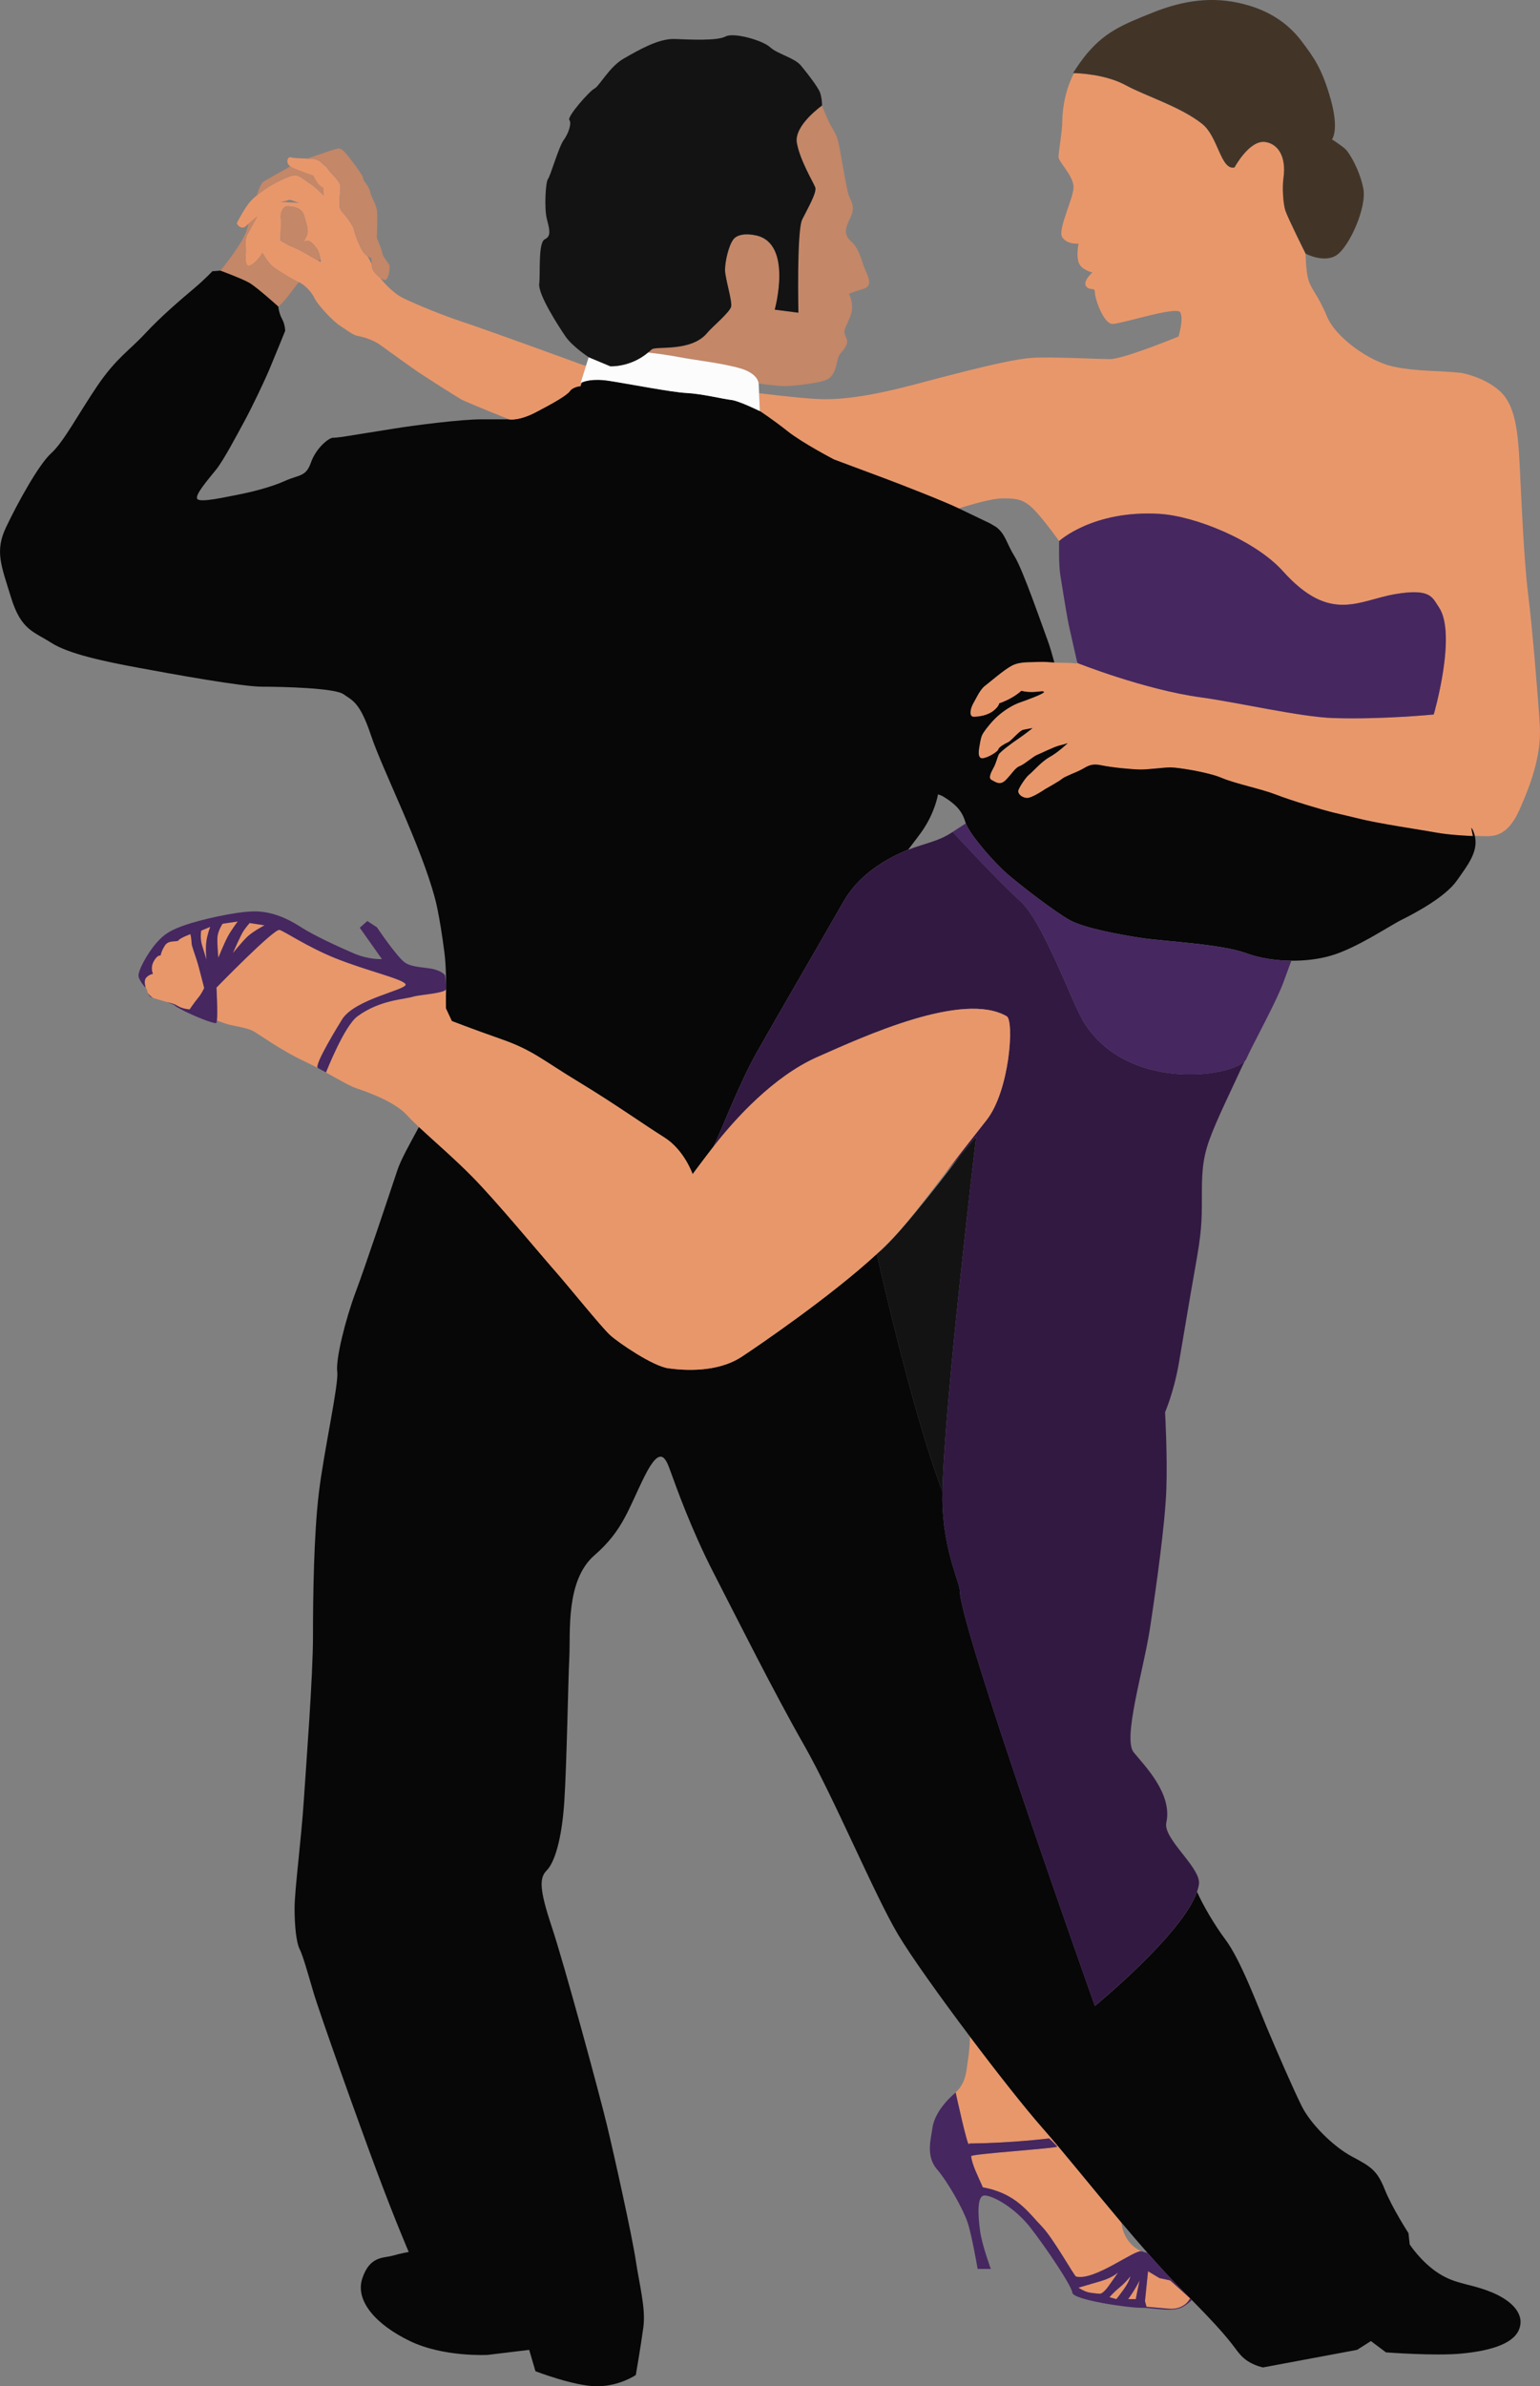 <svg xmlns="http://www.w3.org/2000/svg" width="697.41" height="1080" viewBox="0 0 697.41 1080"><rect x="0" y="0" width="697.41" height="1080" fill="#808080" stroke="none"/><g id="a"/><g id="b"><g id="c"><g id="d"><path d="M434.91 522.87l-7.09 8.37c-14.41 18.76-19.59 25.97-30.77 36.29 8.29-6.44 25.99-28.99 37.86-44.66z" fill="none"/><path d="M166.49 115.98c.62 1.21 1.25 2.4 1.87 3.51-.1-1.36-.17-2.56-.17-2.56.0.0-.77-.3-1.7-.95z" fill="none"/><path d="M437.39 372.66c-.1-.24-.2-.49-.25-.7-1.52-5.3-4.93-8.33-9.85-11.37-.74-.45-1.59-.79-2.49-1.06-.13.82-1.44 8-6.79 16.03-1.19 1.78-3.63 5-6.74 9.03 7.58-2.94 13.88-3.77 20.18-8.08 1.43-.97 3.48-2.27 5.94-3.85z" fill="none"/><path d="M145.32 118.63s-.07-.62-.21-1.48c-.31.3-.59.59-.89.89.64.35 1.1.6 1.1.6z" fill="none"/><path d="M132.11 90.66s-1.13-.43-1.84.0c-.72.42-3.41.7-3.41.7l8.52.43-3.27-1.13z" fill="none"/><path d="M160.08 103.16s.05.08.06.13c0-.05-.01-.1-.03-.15.0.02-.02.02-.03.03z" fill="none"/><path d="M142.22 71.98c.37.05.67.17.99.27-.01.0-.02-.01-.04-.01-.46-.09-.56-.22-.95-.25z" fill="none"/><path d="M487.54 300.34c.07-.4.13-.73.18-1.02-.51-2.25-2.07-9.12-3.03-13.39-.25-1.09-.48-2.12-.68-3.05-.05-.23-.09-.41-.11-.48-1.13-5.68-2.84-16.76-3.68-21.87-.86-5.11-.57-15.63-.57-15.63.0.0-7.67-10.79-12.21-15.05-4.18-3.92-7.41-4.23-12.32-4.26-.43.0-.87.0-1.31.0-5.68.0-19.61 4.55-19.61 4.55 7.1 3.4 14.2 6.81 14.2 6.81l2.85 1.7c4.26 3.41 4.45 7.21 8.24 13.26 3.78 6.06 12.49 31.44 14.77 37.5 1.29 3.47 2.23 6.94 3.22 10.47 1.28.07 2.85.13 5.11.13 1.8.0 3.42.11 4.96.34z" fill="none"/><path d="M148.87 77.03c-.29-.4-.47-1.04-1-1.43.38.54.71 1.04 1 1.43z" fill="none"/><path d="M144.27 72.63s0 0-.01.0c0 0 0 0 .01.0z" fill="none"/><path d="M140.25 71.8c.37.02.73.04 1.05.06-.33-.06-.69-.07-1.05-.06z" fill="none"/><path d="M189.77 168.63s-.08-.06-.11-.08c-3.5-2.34-12.71-9.04-17.21-12.28-4.55-3.26-9.38-3.98-11.08-4.41-1.71-.42-4.83-2.83-7.53-4.55-2.7-1.7-9.8-9.09-11.37-12.35-1.56-3.26-5.11-6.53-7.09-7.24-.02-.01-.06-.02-.07-.04-.94 1.2-2.14 2.74-3.62 4.72-4.26 5.68-5.68 6.25-5.68 6.25.0.0.29 3.13 1.7 5.68 1.43 2.56 1.43 5.4 1.43 5.4.0.0-4.83 11.93-7.1 17.32-2.27 5.41-7.96 17.33-11.36 23.58-3.41 6.25-9.38 17.62-12.79 21.87-3.41 4.26-9.94 11.65-8.52 13.35 1.42 1.71 12.5-.85 18.47-1.99 5.96-1.14 15.05-3.41 21.3-6.25 6.25-2.84 9.37-1.7 11.65-8.23 2.27-6.54 8.04-11.27 10.04-11.27s5.87-.66 5.87-.66c0 0 10.79-1.7 21.31-3.41 10.51-1.7 30.96-4.26 40.04-4.26h12.51s.05.0.06.0c-12-4.81-20.66-8.42-21.79-9.1-3.84-2.27-15.62-9.8-19.04-12.07z" fill="none"/><path d="M517.14 1018.93c.73.26 1.59.51 2.54.73-3.94-4.47-7.91-9.1-11.84-13.76.26 1.57.52 2.87.78 3.65 1.7 5.12 5.39 8.24 8.53 9.38z" fill="none"/><path d="M434.91 522.87c-11.87 15.67-29.57 38.22-37.86 44.66 9.52 41.68 20.47 83.2 29.75 107.56.76-39.47 15.28-160.68 15.28-160.68l-7.17 8.46z" fill="#131313"/><path d="M498.44 1032.42c-5.37 1.56-10.04 2.94-10.04 2.94.0.0 2.25 1.56 4.33 2.08 2.07.51 5.54.69 5.54.69.0.0 1.38-.18 3.63-3.29 2.25-3.12 4.5-6.4 4.5-6.4.0.0-2.59 2.42-7.96 3.98z" fill="#e8976b"/><path d="M438.86 970.12c20.07-.23 36.22-2.31 36.22-2.31.0.0 2.26 2.04 3.69 3.69.67.76-39.89 3.36-38.99 4.39.46 3.92 3 8.77 5.3 14.07 15.23 2.77 20.53 11.34 26.77 17.77 5.17 5.33 14.65 22.41 15.45 22.61 8.54 2.08 26.7-12.55 29.83-11.41-3.13-1.14-6.83-4.26-8.53-9.38-.26-.78-.52-2.08-.78-3.65-13.36-15.85-26.26-31.99-35.86-42.93-7.79-8.86-20.4-24.84-32.67-41.14-.19 4.1-.45 7.67-.85 9.9-.85 4.83-.56 10.51-5.68 15.33.0.0 5.89 27.16 6.08 23.06z" fill="#e8976b"/><path d="M510.9 1040.55h3.46s.35-1.9 1.04-5.19l.69-3.29s-1.04 2.08-2.42 4.33c-1.38 2.25-2.77 4.15-2.77 4.15z" fill="#e8976b"/><path d="M507.09 1035.19c-2.94 2.42-4.67 4.5-4.67 4.5l3.12.86s.52-.51 3.29-4.33c2.76-3.81 3.11-6.06 3.11-6.06.0.0-1.9 2.59-4.85 5.02z" fill="#e8976b"/><path d="M525.09 1031.04l-5.19-3.12-1.39 13.5.7 2.59s2.42.17 9.86.86c7.44.69 9.87-4.67 9.87-4.67l-9-8.13-4.85-1.04z" fill="#e8976b"/><path d="M356.65 195.19c6.82 5.4 21.02 12.78 21.02 12.78.0.0 16.76 6.25 23.58 8.8 6.81 2.56 25.84 9.94 32.94 13.35.0.0 13.92-4.55 19.61-4.55.45.0.88.0 1.31.0 4.91.03 8.14.34 12.32 4.26 4.54 4.26 12.21 15.05 12.21 15.05.0.0 15.23-14.05 45.28-12.32 16.32.94 43.56 12.04 56.07 25.96 21.46 23.88 34.33 13.18 50.76 10.39 16.27-2.77 16.86 1.53 19.84 5.88 8.31 12.11-2.3 48.57-2.3 48.57.0.0-22.96 2.31-45.46 1.62-14.82-.46-43.57-7.14-59.87-9.35-25.61-3.46-56.07-15.57-56.07-15.57.0.0-.06-.28-.17-.75-.05.3-.11.62-.18 1.02-1.54-.22-3.17-.34-4.96-.34-2.26.0-3.83-.06-5.11-.13-2.8-.15-4.08-.38-7.2-.25-4.54.19-8.53-.19-12.12 1.71-3.6 1.89-9.85 7.38-12.11 9.09-2.28 1.7-3.98 5.68-5.3 7.95-1.33 2.28-2.09 6.06.19 6.06s6.25-.57 8.9-2.65c2.65-2.09 2.65-3.41 2.65-3.41.0.0 2.46-.75 5.49-2.46 3.03-1.7 4.55-3.22 4.55-3.22.0.0 1.89.56 4.73.56s5.5-.76 5.5.0-7.76 3.6-10.99 4.74c-3.21 1.13-6.81 3.41-9.65 5.87-2.85 2.47-5.49 5.87-6.63 7.58-1.14 1.7-1.33 2.84-1.9 6.06-.57 3.22-.75 6.06 1.7 5.68 2.47-.38 6.63-3.03 6.82-3.97.18-.95 2.65-2.46 4.35-3.22 1.7-.76 5.11-5.3 7.01-5.68 1.89-.39 4.16-.76 4.16-.76.0.0-3.79 3.03-6.63 4.92-2.84 1.9-8.14 5.88-8.72 7.02-.56 1.13-1.13 3.59-2.08 5.49-.95 1.89-3.03 5.11-1.14 6.06 1.9.95 3.79 2.66 6.44.0 2.65-2.65 4.16-5.49 6.24-6.25 2.09-.75 6.06-4.36 7.95-5.11 1.9-.76 7.58-3.6 9.85-4.17 2.27-.57 3.98-1.13 3.98-1.13.0.0-4.36 4.16-8.15 6.24-3.79 2.08-7.95 7.01-9.28 7.95-1.33.95-4.55 5.69-4.92 7.2-.38 1.51 1.51 3.22 3.79 3.41 2.26.19 8.32-3.98 8.32-3.98.0.0 6.44-3.6 7.76-4.73 1.33-1.14 6.44-2.84 9.1-4.36 2.65-1.52 4.36-2.66 8.71-1.71 4.36.95 14.01 1.9 17.81 1.9s10.22-.95 13.44-.95 16.85 2.09 23.11 4.73c6.24 2.65 17.8 4.93 24.62 7.58 6.82 2.65 20.64 6.82 26.13 8.15 5.5 1.32 11.18 2.65 11.18 2.65 8.71 2.28 29.54 5.31 35.6 6.44 6.06 1.13 16.28 1.52 16.28 1.52.0.0-.28-1.44-.77-3.79.32.39.6.77.77 1.13.39.86.66 1.7.86 2.53 1.07.08 1.94.12 2.54.12 4.93.0 11.74 1.51 17.8-12.13 6.06-13.64 9.84-25.75 9.09-38.25-.76-12.49-3.4-44.31-5.31-59.46-1.88-15.15-3.02-42.8-3.78-57.95-.76-15.15-1.89-27.27-9.09-33.7-7.2-6.45-17.42-8.15-17.42-8.15-10.79-1.14-19.88-.57-30.67-2.84-10.8-2.28-26.13-13.07-30.11-22.73-3.98-9.66-7.39-12.5-8.52-17.04-1.13-4.55-1.13-11.37-1.13-11.37.0.0-7.99-15.99-9.13-19.4-1.14-3.41-1.44-10.93-.92-14.53 1.61-11.31-3.45-15.99-8.31-16.61-7.15-.93-13.84 11.54-13.84 11.54-6.23 1.38-7.38-13.85-14.53-19.62-9.65-7.78-25.7-12.67-34.61-17.53-9.16-5-21.29-5.49-23.58-5.53-4.84 9.45-5.28 18.85-5.28 22.04.0 3.98-1.7 13.64-1.7 15.9s6.81 8.53 6.81 13.64-7.38 19.32-5.11 22.72c2.28 3.41 7.39 2.85 7.39 2.85.0.0-1.14 5.11.0 8.52 1.14 3.41 6.25 4.55 6.25 4.55.0.0-4.54 3.98-2.85 6.25 1.71 2.28 3.98.0 3.98 2.84s3.98 14.2 7.96 14.2 28.97-8.14 30.67-5.3c1.7 2.84-.76 10.98-.76 10.98.0.0-24.8 10.23-31.05 10.23s-26.13-1.13-35.22-.57c-6.48.4-18.45 3.12-29.52 5.89-4.45 1.11-8.77 2.23-12.52 3.2-13.07 3.41-34.09 9.65-51.69 9.65-5.32.0-16.55-1.09-29.91-2.72l.36 8.11s5.68 3.69 12.5 9.09z" fill="#e8976b"/><path d="M484.69 285.92c-.3-1.36-.55-2.45-.68-3.05.19.93.43 1.96.68 3.05z" fill="#e8976b"/><path d="M344.15 186.09 343.79 177.98H343.78L344.15 186.09z" fill="#070707"/><path d="M204.59 462.1s8.71 3.41 22.72 8.33c14.01 4.92 18.56 9.47 34.84 19.31 16.28 9.85 29.54 19.32 38.63 25 9.08 5.68 12.87 16.66 12.87 16.66.0.0 4.79-6.48 9.47-12.5 3.41-6.82 11.36-28.03 19.7-42.81 8.33-14.77 32.57-56.43 39.01-67.79 6.44-11.36 17.04-18.17 26.13-22.34 1.13-.52 2.23-.97 3.3-1.39 3.1-4.02 5.55-7.25 6.74-9.03 5.35-8.02 6.65-15.21 6.79-16.03.9.27 1.75.62 2.49 1.06 4.92 3.04 8.33 6.06 9.85 11.37.06.21.16.46.25.7 2.2 5.65 12.87 17.7 18.68 22.78 6.06 5.3 22.35 17.8 28.79 21.22 6.43 3.41 22.35 6.43 32.58 7.95 10.23 1.51 35.6 2.65 46.95 6.82 6.1 2.23 13.27 3.34 20.43 3.39 6.2.05 12.38-.68 17.83-2.26 11.75-3.41 26.13-13.26 32.19-16.29 6.06-3.03 19.7-10.22 25-17.8 4.75-6.79 9.79-12.98 8.06-20.19-.21-.83-.48-1.67-.86-2.53-.17-.37-.44-.75-.77-1.13.49 2.34.77 3.79.77 3.79.0.0-10.23-.39-16.28-1.52-6.06-1.13-26.89-4.17-35.6-6.44.0.0-5.68-1.32-11.18-2.65-5.49-1.33-19.31-5.49-26.13-8.15-6.82-2.65-18.38-4.92-24.62-7.58-6.25-2.64-19.89-4.73-23.11-4.73s-9.65.95-13.44.95-13.45-.95-17.81-1.9c-4.35-.95-6.06.19-8.71 1.71-2.66 1.51-7.77 3.22-9.1 4.36-1.32 1.14-7.76 4.73-7.76 4.73.0.0-6.06 4.17-8.32 3.98-2.28-.19-4.17-1.9-3.79-3.41.37-1.51 3.59-6.25 4.92-7.2 1.32-.94 5.49-5.87 9.28-7.95 3.79-2.08 8.15-6.24 8.15-6.24.0.0-1.71.57-3.98 1.13-2.27.56-7.96 3.41-9.85 4.17-1.89.75-5.86 4.36-7.95 5.11-2.08.76-3.6 3.6-6.24 6.25-2.65 2.66-4.54.95-6.44.0-1.89-.95.19-4.17 1.14-6.06.94-1.9 1.52-4.36 2.08-5.49.57-1.14 5.87-5.11 8.72-7.02 2.84-1.89 6.63-4.92 6.63-4.92.0.0-2.27.37-4.16.76-1.9.37-5.31 4.92-7.01 5.68-1.7.76-4.17 2.27-4.35 3.22-.19.94-4.36 3.59-6.82 3.97-2.46.39-2.28-2.46-1.7-5.68.56-3.22.76-4.36 1.9-6.06 1.13-1.7 3.78-5.11 6.63-7.58 2.84-2.46 6.44-4.74 9.65-5.87 3.23-1.13 10.99-3.97 10.99-4.74s-2.66.0-5.5.0-4.73-.56-4.73-.56c0 0-1.52 1.52-4.55 3.22-3.03 1.7-5.49 2.46-5.49 2.46.0.0.0 1.32-2.65 3.41-2.65 2.08-6.63 2.65-8.9 2.65s-1.52-3.78-.19-6.06c1.32-2.27 3.03-6.24 5.3-7.95 2.26-1.71 8.52-7.2 12.11-9.09 3.6-1.9 7.58-1.52 12.12-1.71 3.12-.13 4.4.1 7.2.25-.99-3.53-1.92-7.01-3.22-10.47-2.28-6.05-10.99-31.43-14.77-37.5-3.79-6.06-3.98-9.85-8.24-13.26l-2.85-1.7s-7.09-3.41-14.2-6.81c-7.1-3.41-26.13-10.79-32.94-13.35-6.82-2.56-23.58-8.8-23.58-8.8.0.0-14.2-7.39-21.02-12.78-6.82-5.4-12.5-9.09-12.5-9.09.0.0-9.59-4.75-13.05-5.09-3.46-.35-13.15-2.77-20.07-3.12-6.92-.34-26.31-4.15-35.3-5.53-7.34-1.13-11.18.26-12.36.81l-.45 1.58s-3.42.29-4.83 2.27c-1.43 1.99-7.95 5.68-15.62 9.66-7.36 3.81-11.54 3.19-11.86 3.13-.01.0-.06.0-.06.0h-12.51c-9.09.0-29.54 2.56-40.04 4.26-10.52 1.71-21.31 3.41-21.31 3.41.0.0-3.88.66-5.87.66s-7.76 4.73-10.04 11.27c-2.28 6.53-5.39 5.39-11.65 8.23-6.25 2.84-15.34 5.11-21.3 6.25-5.97 1.14-17.04 3.7-18.47 1.99-1.42-1.7 5.11-9.09 8.52-13.35 3.41-4.25 9.38-15.62 12.79-21.87 3.4-6.25 9.09-18.17 11.36-23.58 2.27-5.39 7.1-17.32 7.1-17.32.0.0.0-2.84-1.43-5.4-1.41-2.56-1.7-5.68-1.7-5.68.0.0-9.36-8.45-12.95-10.62-3.06-1.85-13.18-5.57-13.18-5.57l-3.7.28s-3.12 3.41-8.52 7.96c-5.4 4.55-14.77 12.5-21.87 20.17-7.1 7.67-13.06 11.08-21.59 23.57-8.52 12.5-15.34 25.57-21.02 30.68-5.68 5.11-15.34 22.73-20.45 33.51-5.11 10.8-2.28 17.05 2.28 31.82 4.55 14.77 10.22 15.34 18.18 20.45 7.95 5.11 24.42 8.52 39.77 11.36 15.34 2.84 46.58 8.52 55.67 8.52s32.95.57 36.93 3.41c3.98 2.84 7.38 3.41 12.49 18.75 5.12 15.34 22.73 49.99 28.98 73.85.0.0 1.89 6.43 4.17 23.86.87 6.68.96 15.03.7 23.33.03 1.39.05 2.42.05 2.42l2.66 5.68z" fill="#070707"/><path d="M131.96 79.58c3.27-1 5.12 1.42 8.1 3.26 2.99 1.85 6.54 5.68 6.54 5.68l-.14-3.55s-.86-.29-1.99-1.43c-1.13-1.13-2.56-4.12-2.56-4.12.0.0-6.82-2.27-9.95-3.84-.17-.08-.27-.19-.43-.29-4.61 2.58-10.43 5.83-12.07 6.82-1.04.62-2.13 3.11-3.18 6.28 1.13-.9 2.29-1.72 3.47-2.59 2.7-1.99 8.94-5.26 12.2-6.25z" fill="#c48768"/><path d="M675.35 1037.39c-9.66-3.97-15.91-3.41-23.86-8.52-7.96-5.12-13.08-13.07-13.08-13.07l-.56-5.11s-7.39-11.37-10.79-19.88c-3.41-8.52-6.25-10.23-14.77-14.77-8.53-4.54-18.75-14.77-22.73-22.72-3.97-7.96-11.36-25-15.9-35.79-4.54-10.8-11.93-30.67-18.75-39.76-4.89-6.53-10.06-15.37-12.81-21.54-6.78 19.34-46.27 51.65-46.27 51.65.0.0-61.13-171.73-61.13-187.63.0-3.93-6.72-16.6-7.84-37.84-.1-1.93-.11-4.42-.05-7.3-9.28-24.36-20.23-65.88-29.75-107.56-20.82 19.22-53.99 41.78-61.04 46.43-11.17 7.4-26.32 6.26-33.32 5.3-7.02-.94-22.54-11.54-26.32-14.96-3.8-3.41-18.56-21.77-25.38-29.54-6.82-7.76-25.94-30.86-36.92-42.04-8.26-8.4-17.8-16.58-24.36-22.7-4.06 7.49-8.17 14.8-9.73 19.48-3.41 10.23-14.39 43.18-18.94 55.29-4.54 12.12-9.09 30.3-8.33 35.99.76 5.67-6.06 35.98-8.33 54.91-2.27 18.94-2.65 46.58-2.65 64.76s-3.03 57.19-4.17 74.61c-1.14 17.42-4.17 40.52-4.17 48.48s.76 15.52 2.28 18.55c1.51 3.03 3.41 9.85 6.25 19.5 2.84 9.66 20.46 59.08 28.97 81.81 8.52 22.73 14.2 35.79 14.2 35.79.0.0-3.41.57-7.38 1.7-3.98 1.14-10.23.0-13.63 10.23-3.41 10.23 6.25 21.02 21.58 28.41 15.35 7.38 35.23 6.24 35.23 6.24l18.75-2.27 2.84 9.66s17.61 6.82 27.84 6.82 17.61-5.11 17.61-5.11c0 0 2.27-13.07 3.41-21.59 1.14-8.52-1.7-18.75-3.41-30.11-1.71-11.36-9.66-47.16-13.07-61.36-3.41-14.2-19.32-72.72-24.99-89.76-5.68-17.04-5.68-22.15-2.28-25.56 3.41-3.41 6.82-13.64 7.96-31.25 1.13-17.61 1.7-53.97 2.27-65.33.56-11.36-1.71-34.65 11.36-46.02 13.07-11.36 15.34-21.02 22.72-35.79 7.39-14.77 9.66-7.95 11.93-1.7 2.28 6.24 9.09 25.56 19.31 45.44 10.23 19.88 27.28 53.97 40.91 77.83 13.63 23.86 31.81 67.6 42.6 85.78 5.7 9.59 18.96 28.17 32.66 46.35 12.27 16.3 24.88 32.28 32.67 41.14 9.6 10.94 22.5 27.08 35.86 42.93 3.94 4.66 7.9 9.3 11.84 13.76 5.63 6.38 11.19 12.43 16.49 17.73 1.26 1.26 2.44 2.45 3.56 3.58 18.03 18.27 18.27 20.55 22.01 24.82 3.98 4.55 10.23 5.69 10.23 5.69l42.61-7.96 6.25-3.97 6.81 5.11s22.15 1.7 34.09.56c11.93-1.13 23.29-3.97 26.13-10.79 2.84-6.82-2.84-13.06-12.5-17.04z" fill="#070707"/><path d="M490.31 461.69c-5.12-8.66-17.92-44.66-28.38-54-9.69-8.65-30.48-31.19-30.48-31.19-6.31 4.31-12.61 5.14-20.18 8.08-1.08.42-2.17.87-3.3 1.39-9.08 4.17-19.69 10.98-26.13 22.34-6.44 11.36-30.68 53.02-39.01 67.79-8.34 14.77-16.28 35.98-19.7 42.81 9.58-12.34 27.12-31.72 46.96-40.49 21.3-9.42 65.99-30 85.83-18.46 3.39 1.97 1.39 33.69-9.23 47.07-7.83 9.87-13.9 17.72-18.88 24.21l7.09-8.37 7.17-8.46s-14.52 121.21-15.28 160.68c-.06 2.88-.05 5.37.05 7.3 1.12 21.24 7.84 33.91 7.84 37.84.0 15.9 61.13 187.63 61.13 187.63.0.0 39.49-32.31 46.27-51.65.42-1.21.73-2.36.88-3.47.46-3.39-2.92-7.97-6.58-12.65-.56-.71-1.12-1.42-1.67-2.13-3.78-4.83-7.28-9.59-6.53-13.05 2.85-13.07-9.66-25.57-14.77-31.82-5.09-6.22 4.54-37.49 7.39-56.24 2.84-18.74 6.82-47.15 7.38-62.48.57-15.34-.56-35.23-.56-35.23.0.0 3.97-9.09 6.24-22.16 2.27-13.06 4.55-27.27 7.39-43.18 2.85-15.9 3.03-20.45 3.03-31.05s0-17.42 3.41-26.89c3.41-9.46 10.6-23.86 14.01-31.44.5-1.11 1.21-2.57 2.04-4.23-6.59 7.31-54.14 14.13-73.46-18.51z" fill="#321942"/><path d="M437.39 372.66c-2.45 1.57-4.51 2.88-5.94 3.85.0.0 3.48-2.27 5.94-3.85z" fill="#321942"/><path d="M581.05 445.06c-.33.89-.77 1.91-1.21 2.94.47-1.08.89-2.09 1.21-2.94z" fill="#321942"/><path d="M112.23 105.71c-1.43 2.42-.86 4.84-.86 7.53s-.86 8.24 2.13 6.82c2.98-1.43 5.39-5.68 5.39-5.68.0.0 2.27 4.4 4.83 6.39 2.54 1.96 9.51 6.16 11.58 6.93.01.01.05.03.07.04 1.98.7 5.54 3.97 7.09 7.24 1.57 3.26 8.67 10.66 11.37 12.35 2.7 1.71 5.82 4.12 7.53 4.55 1.7.43 6.53 1.14 11.08 4.41 4.5 3.23 13.72 9.94 17.21 12.28.03.02.08.05.11.08 3.41 2.26 15.2 9.8 19.04 12.07 1.13.67 9.79 4.28 21.79 9.1.32.06 4.5.68 11.86-3.13 7.67-3.98 14.2-7.67 15.62-9.66 1.42-1.99 4.83-2.27 4.83-2.27l.45-1.58c-.27.13-.45.23-.45.23l2.47-7.86c-1.02-.27-1.87-.52-2.47-.74-10.8-3.97-42.04-15.34-53.97-19.31-2.17-.73-4.37-1.51-6.54-2.31-9.75-3.61-18.8-7.64-21.01-8.91-2.33-1.35-6.35-4.71-9.23-8.53-1.72-1.28-3.6-3.47-3.7-4.68-.03-.51-.07-1.05-.11-1.56-.62-1.12-1.25-2.3-1.87-3.51-.82-.57-1.75-1.41-2.42-2.61-1.42-2.56-2.98-6.11-3.83-9.66-.04-.14-.06-.29-.09-.44-.01-.05-.04-.08-.06-.13-1.47-2.71-3.12-5.13-4.54-6.54-1.85-1.85-1.85-3.41-1.85-5.4.0-.7.13-1.91.26-3.21.09-1.48.22-2.86.17-3.74-.14-2.27-4.12-5.68-5.25-7.24-.29-.4-.62-.89-1-1.43-1.97-1.48-2.66-2.43-3.61-2.96.0.0.0.0-.01.0-.31-.17-.64-.29-1.05-.38-.32-.1-.62-.21-.99-.27-.34-.03-.63-.08-.91-.12-.32-.03-.68-.04-1.05-.06-.74.0-1.41.09-1.41.09.11-.03.28-.09.4-.13-2.85-.11-6.25-.14-7.42-.56-1.47-.54-2.77 2.46-.29 4.12.16.09.25.2.43.29 3.13 1.56 9.95 3.84 9.95 3.84.0.0 1.43 2.99 2.56 4.12 1.13 1.14 1.99 1.43 1.99 1.43l.14 3.55s-3.55-3.84-6.54-5.68c-2.98-1.85-4.82-4.26-8.1-3.26-3.26.99-9.51 4.26-12.2 6.25-1.19.87-2.34 1.68-3.47 2.59-1.44 1.15-2.84 2.46-4.2 4.37-2.41 3.41-4.11 6.82-4.68 7.81-.56.99 1.99 3.27 3.56 1.99.42-.35 1.03-.86 1.68-1.41 1.75-1.48 3.85-3.27 3.85-3.27.0.0-2.84 5.39-4.26 7.8zm25.42-8.37c.99 3.55 2.56 7.24.99 9.94-.43.74-.79 1.54-1.11 2.32.44-.41 1.16-.61 1.97-.61 1.28.0 2.84 1.99 4.12 3.69.79 1.05 1.25 3.08 1.49 4.48.14.86.21 1.48.21 1.48.0.0-.46-.24-1.1-.6-1.1-.6-2.73-1.51-3.45-1.96-1.14-.71-4.55-2.56-4.55-2.56.0.0-1.56-.85-3.98-1.85-2.41-1-5.25-2.84-5.25-2.84.0-3.41.43-7.38.14-9.94-.28-2.55.99-5.54 2.99-5.54s6.53.43 7.52 3.98zm-7.38-6.67c.71-.43 1.84.0 1.84.0l3.27 1.13-8.52-.43s2.7-.28 3.41-.7z" fill="#e8976b"/><path d="M140.25 71.8c.36.0.72.0 1.05.06.29.04.57.08.91.12.39.03.5.16.95.25.02.0.02.0.04.01.41.09.75.21 1.05.38.0.0.0.0.01.0.95.53 1.64 1.48 3.61 2.96.52.4.71 1.04 1 1.43 1.13 1.56 5.11 4.97 5.25 7.24.05.88-.08 2.26-.17 3.74-.13 1.3-.26 2.51-.26 3.21.0 1.99.0 3.55 1.85 5.4 1.41 1.41 3.07 3.83 4.54 6.54.01.0.03.0.03-.03.01.05.02.1.03.15.03.14.06.29.09.44.85 3.55 2.41 7.1 3.83 9.66.67 1.2 1.6 2.04 2.42 2.61.92.65 1.7.95 1.7.95.0.0.08 1.2.17 2.56.04.51.08 1.05.11 1.56.09 1.21 1.98 3.4 3.7 4.68.89.66 1.74 1.1 2.28.99 1.56-.28 2.13-4.97 1.99-6.24-.15-1.28-2.84-3.7-3.26-5.84-.44-2.13-2.56-7.1-2.56-7.1.0.0.43-8.52.14-11.79-.28-3.27-2.56-6.25-3.12-8.95-.57-2.7-3.41-5.25-3.13-5.97.29-.71-2.98-5.11-5.25-8.1-2.26-2.98-4.25-5.53-5.82-5.53s-10.6 3.41-14.17 4.53c-.12.04-.29.1-.4.13.0.0.67-.08 1.41-.09z" fill="#c48768"/><path d="M127.14 98.89c.28 2.56-.14 6.54-.14 9.94.0.0 2.84 1.85 5.25 2.84 2.42.99 3.98 1.85 3.98 1.85.0.0 3.41 1.85 4.55 2.56.72.45 2.35 1.36 3.45 1.96.29-.3.58-.58.89-.89-.24-1.4-.71-3.43-1.49-4.48-1.28-1.7-2.84-3.69-4.12-3.69-.81.0-1.53.2-1.97.61.32-.78.68-1.58 1.11-2.32 1.57-2.7.0-6.39-.99-9.94-1-3.55-5.54-3.98-7.52-3.98s-3.27 2.99-2.99 5.54z" fill="#c48768"/><path d="M544.53 56.17c7.16 5.77 8.31 21 14.53 19.62.0.0 6.69-12.46 13.84-11.54 4.86.62 9.92 5.3 8.31 16.61-.52 3.6-.22 11.13.92 14.53 1.14 3.41 9.13 19.4 9.13 19.4.0.0 8.52 4.55 14.2.57 5.68-3.98 13.63-21.59 11.93-30.1-1.71-8.53-6.25-15.91-7.95-17.62-1.71-1.7-6.25-4.55-6.25-4.55.0.0 3.41-3.97-.57-18.18-3.98-14.2-7.95-19.31-13.07-26.12-5.11-6.82-13.07-13.64-26.7-17.05-13.63-3.41-26.7-1.71-40.89 3.98-14.2 5.68-22.3 8.98-31.25 20.45-1.8 2.31-4.8 6.92-4.8 6.92.0.0.17.0.42.0 2.29.05 14.42.53 23.58 5.53 8.91 4.86 24.96 9.75 34.61 17.53z" fill="#423528"/><path d="M480.22 260.52c.84 5.11 2.55 16.19 3.68 21.87.01.08.06.25.11.48.13.6.38 1.69.68 3.05.96 4.28 2.52 11.14 3.03 13.39.1.47.17.75.17.75.0.0 30.46 12.11 56.07 15.57 16.3 2.21 45.06 8.89 59.87 9.35 22.5.69 45.46-1.62 45.46-1.62.0.0 10.61-36.45 2.3-48.57-2.99-4.36-3.58-8.65-19.84-5.88-16.43 2.8-29.3 13.5-50.76-10.39-12.51-13.92-39.74-25.02-56.07-25.96-30.05-1.73-45.28 12.32-45.28 12.32.0.0-.28 10.51.57 15.63z" fill="#462760"/><path d="M517.43 424.61c-10.22-1.52-26.14-4.55-32.58-7.95-6.44-3.42-22.72-15.91-28.79-21.22-5.81-5.08-16.48-17.13-18.68-22.78-2.45 1.57-5.94 3.85-5.94 3.85.0.0 20.79 22.54 30.48 31.19 10.46 9.33 23.26 45.33 28.38 54 19.32 32.64 66.87 25.82 73.46 18.51.26-.29.48-.57.6-.86 3.07-6.83 11.36-21.79 15.46-31.34.44-1.03.88-2.06 1.21-2.94.9-2.39 2.19-5.99 3.76-10.24-7.16-.06-14.33-1.16-20.43-3.39-11.35-4.17-36.73-5.31-46.95-6.82z" fill="#462760"/><path d="M85.88 456.85s2.07-3.11 3.81-5.19c1.73-2.08 2.77-4.5 2.77-4.5.0.0-1.03-4.16-2.42-9.34-1.39-5.19-3.29-9.52-3.29-11.08s-.52-3.98-.52-3.98c0 0-4.67 1.73-5.37 2.77-.69 1.04-4.5-.35-6.23 2.42-1.73 2.77-1.91 4.5-1.91 4.5.0.0-1.38-.52-3.11 2.59-1.73 3.12-.35 5.71-.35 5.71.0.0-1.56.17-2.94 1.56-1.36 1.37-.55 3.9-.36 4.8-.21-.23-.47-.53-.74-.85.71.86 1.29 1.45 1.29 1.45.0.0.23 1.67 1.03 2.8-.22-.32-.4-.68-.54-1.04.52.78 1.27 1.58 2.28 2.17-.37-.12-.67-.24-.86-.33.93.46 4.27 1.28 7.07 2.2 1.79.41 3.52.88 4.67 1.61 2.42 1.56 5.71 1.73 5.71 1.73z" fill="#e8976b"/><path d="M65.07 446.04c-.29-.36-.59-.75-.88-1.16.29.42.59.8.88 1.16z" fill="#e8976b"/><path d="M250.99 574.77c6.82 7.77 21.58 26.13 25.38 29.54 3.78 3.41 19.31 14.02 26.32 14.96 7 .95 22.15 2.09 33.32-5.3 7.05-4.66 40.22-27.21 61.04-46.43 11.18-10.32 16.36-17.53 30.77-36.29 4.98-6.49 11.06-14.34 18.88-24.21 10.61-13.38 12.62-45.09 9.23-47.07-19.84-11.54-64.53 9.04-85.83 18.46-19.84 8.77-37.38 28.15-46.96 40.49-4.68 6.02-9.47 12.5-9.47 12.5.0.0-3.79-10.98-12.87-16.66-9.1-5.68-22.35-15.15-38.63-25-16.28-9.84-20.83-14.39-34.84-19.31-14.01-4.92-22.72-8.33-22.72-8.33l-2.66-5.68s-.03-1.03-.05-2.42c-.04-1.91-.05-4.54.05-6.29-.11 1.75-12.65 2.65-14.47 3.26-4.15 1.39-15.23 1.39-25.61 9-6.05 4.44-14.24 25.39-14.24 25.39.0.0-.18-.09-.43-.23 5.99 3.3 10.99 6.32 14.42 7.47 5.11 1.71 17.23 6.06 22.72 12.12 1.36 1.51 3.2 3.3 5.37 5.33 6.56 6.12 16.1 14.3 24.36 22.7 10.98 11.17 30.1 34.28 36.92 42.04z" fill="#e8976b"/><path d="M68.44 451.31c-.33-.16-.59-.43-.82-.74.23.3.49.57.82.74z" fill="#e8976b"/><path d="M78.31 454.59c-.25-.12-.52-.24-.82-.36.3.12.57.24.82.36z" fill="#e8976b"/><path d="M79.42 455.29c-.17-.18-.45-.35-.77-.53.32.18.6.35.77.53z" fill="#e8976b"/><path d="M64.13 444.79c-.26-.37-.49-.76-.7-1.16.21.4.44.78.7 1.16z" fill="#e8976b"/><path d="M83.53 457.63c-1.55-.76-2.82-1.44-3.55-1.92.89.71 2.13 1.4 3.55 1.92z" fill="#e8976b"/><path d="M110.46 421.02c-1.38 1.91-5.02 10.38-5.02 10.38.0.0 4.32-5.37 6.75-7.62 2.42-2.25 7.62-5.02 7.62-5.02l-6.75-1.04s-1.21 1.38-2.59 3.29z" fill="#e8976b"/><path d="M77.01 454.03c-.29-.11-.59-.21-.9-.32.31.11.61.21.9.32z" fill="#e8976b"/><path d="M100.77 418.08s-1.91 2.94-2.25 5.54c-.35 2.6.35 9.87.35 9.87.0.0 2.42-6.06 4.15-9.34 1.73-3.29 4.67-7.1 4.67-7.1l-6.92 1.04z" fill="#e8976b"/><path d="M93.5 425.87c.52-3.47 1.73-6.4 1.73-6.4l-4.15 1.73s-.52 3.46.35 6.4c.86 2.94 2.07 6.75 2.07 6.75.0.0-.52-5.02.0-8.47z" fill="#e8976b"/><path d="M154.93 461.34c5.88-9.34 30.05-13.46 28.73-15.92-1.29-2.4-17.52-6.03-31.84-11.77-12.54-5.03-23.32-12.36-25.27-12.8-2.57-.58-28.55 26.13-28.55 26.13.0.0.63 11.2.21 14.9 2.25.83 4.37 1.59 5.83 1.92 4.17.94 8.14 1.52 10.61 2.84 2.46 1.32 12.87 8.9 23.1 13.64 2.14.99 4.19 2.03 6.17 3.08-1.87-1.23 10.01-20.4 11.02-22.01z" fill="#e8976b"/><path d="M63.25 443.3c-.21-.43-.4-.87-.49-1.27.09.4.28.83.49 1.27z" fill="#e8976b"/><path d="M67.02 449.47c.14.36.32.72.54 1.04.02.03.04.04.06.07.23.31.49.57.82.74.19.09.49.21.86.33-1.01-.59-1.76-1.39-2.28-2.17z" fill="#462760"/><path d="M161.86 459.96c10.38-7.61 21.46-7.61 25.61-9 1.82-.61 14.36-1.51 14.47-3.26.19-3.02-.37-6.24-.37-6.24.0.0-.76-1.52-4.55-2.65-3.79-1.14-9.85-.75-13.44-3.03-3.6-2.27-12.88-16.09-12.88-16.09l-4.36-2.85-3.41 3.03 10.04 14.21s-5.87.38-12.87-2.65c-7.01-3.03-17.8-7.96-23.67-11.74-5.87-3.79-13.25-7.39-21.77-7.2-8.53.19-23.86 3.79-30.49 6.06-6.63 2.27-9.66 3.98-13.45 8.33-3.79 4.36-8.52 12.69-7.95 15.16.09.4.28.84.49 1.27.05.11.11.22.17.33.21.39.45.78.7 1.16.02.03.04.06.06.09.29.41.59.81.88 1.16.06.08.11.14.17.21.27.32.53.62.74.85-.19-.9-1.01-3.43.36-4.8 1.38-1.38 2.94-1.56 2.94-1.56.0.0-1.38-2.59.35-5.71 1.73-3.11 3.11-2.59 3.11-2.59.0.0.17-1.73 1.91-4.5 1.73-2.77 5.54-1.38 6.23-2.42.69-1.04 5.37-2.77 5.37-2.77.0.0.52 2.42.52 3.98s1.91 5.89 3.29 11.08c1.38 5.19 2.42 9.34 2.42 9.34.0.0-1.03 2.42-2.77 4.5-1.73 2.08-3.81 5.19-3.81 5.19.0.0-3.29-.17-5.71-1.73-1.15-.73-2.88-1.2-4.67-1.61.0.0-.01.0-.02.0.22.07.41.14.62.21.31.11.61.21.9.32.17.07.32.13.48.19.3.12.57.24.82.36.12.06.24.12.34.17.32.18.6.35.77.53.11.11.32.26.56.42.73.48 2 1.16 3.55 1.92 4.83 2.37 12.31 5.45 14.3 5.45.18.0.3-.46.39-1.2.43-3.7-.21-14.9-.21-14.9.0.0 25.98-26.71 28.55-26.13 1.95.44 12.73 7.77 25.27 12.8 14.32 5.75 30.55 9.37 31.84 11.77 1.32 2.45-22.84 6.57-28.73 15.92-1.01 1.61-12.89 20.78-11.02 22.01.0.0.0.02.02.03 1.45.76 2.65 1.4 3.26 1.73.26.14.43.23.43.23.0.0 8.19-20.95 14.24-25.39zm-70.43-32.36c-.87-2.94-.35-6.4-.35-6.4l4.15-1.73s-1.21 2.94-1.73 6.4c-.52 3.46.0 8.47.0 8.47.0.0-1.21-3.8-2.07-6.75zm11.59-3.46c-1.73 3.28-4.15 9.34-4.15 9.34.0.0-.69-7.27-.35-9.87.35-2.6 2.25-5.54 2.25-5.54l6.92-1.04s-2.94 3.81-4.67 7.1zm9.17-.35c-2.42 2.25-6.75 7.62-6.75 7.62.0.0 3.63-8.48 5.02-10.38 1.38-1.91 2.59-3.29 2.59-3.29l6.75 1.04s-5.19 2.77-7.62 5.02z" fill="#462760"/><path d="M519.68 1019.66c-.95-.23-1.81-.47-2.54-.73-3.13-1.14-21.3 13.49-29.83 11.41-.8-.19-10.28-17.28-15.45-22.61-6.24-6.43-11.54-15-26.77-17.77-2.31-5.31-4.84-10.15-5.3-14.07-.9-1.03 39.65-3.63 38.99-4.39-1.43-1.65-3.69-3.69-3.69-3.69.0.0-16.15 2.08-36.22 2.31-.19 4.1-6.08-23.06-6.08-23.06.0.0-9.39 7.36-10.54 16.14-.61 4.64-3.1 12.55 2.02 18.52 5.11 5.96 11.93 18.18 13.92 24.14 1.99 5.97 4.54 21.02 4.54 21.02h5.97s-3.98-10.8-4.84-17.05c-.86-6.24-1.7-16.19 1.99-16.19s13.64 5.39 20.74 14.49c7.1 9.09 18.75 26.41 19.04 29.54.28 3.13 24.7 6.81 31.24 6.81s14.2 2.27 19.03-.57c1.3-.76 2.61-1.82 3.84-2.95-1.12-1.14-2.29-2.32-3.56-3.58-5.3-5.3-10.85-11.34-16.49-17.73zm-21.41 18.47s-3.46-.18-5.54-.69c-2.08-.52-4.33-2.08-4.33-2.08.0.0 4.67-1.39 10.04-2.94 5.37-1.56 7.96-3.98 7.96-3.98.0.0-2.25 3.29-4.5 6.4-2.25 3.11-3.63 3.29-3.63 3.29zm7.27 2.42-3.12-.86s1.73-2.08 4.67-4.5c2.95-2.42 4.85-5.02 4.85-5.02.0.0-.35 2.25-3.11 6.06-2.77 3.81-3.29 4.33-3.29 4.33zm9.86-5.19c-.69 3.29-1.04 5.19-1.04 5.19h-3.46s1.38-1.9 2.77-4.15c1.39-2.25 2.42-4.33 2.42-4.33l-.69 3.29zm13.67 9.52c-7.44-.69-9.86-.86-9.86-.86l-.7-2.59 1.39-13.5 5.19 3.12 4.85 1.04 9 8.13s-2.42 5.36-9.87 4.67z" fill="#462760"/><path d="M126 138.66s1.42-.57 5.68-6.25c1.48-1.98 2.68-3.52 3.62-4.72-2.07-.77-9.04-4.96-11.58-6.93-2.55-1.99-4.83-6.39-4.83-6.39.0.0-2.41 4.26-5.39 5.68-2.99 1.42-2.13-4.12-2.13-6.82s-.57-5.11.86-7.53c1.41-2.41 4.26-7.8 4.26-7.8.0.0-2.1 1.8-3.85 3.27-.4 1.43-.78 2.71-1.12 3.68-1.99 5.69-11.65 17.62-11.65 17.62.0.0 10.12 3.73 13.18 5.57 3.58 2.17 12.95 10.62 12.95 10.62z" fill="#c48768"/><path d="M343.79 177.98 343.59 173.6 343.78 177.98H343.79z" fill="#c48768"/><path d="M360.86 64.71c1.43 7.96 7.45 17.81 8.31 20.07.85 2.27-3.33 9.42-5.88 14.54-2.56 5.11-1.73 42.22-1.73 42.22l-10.73-1.38s8.31-29.77-8.31-33.57c-4.9-1.13-8.77-.35-10.38 1.73-2.21 2.83-3.81 10.15-3.81 13.85s3.34 14.05 2.77 16.61c-.57 2.56-8.81 9.39-10.73 11.77-7.27 9-23.55 5.9-25.26 7.62-.53.53-1.08.93-1.63 1.38 4.85.54 10.01 1.3 14.08 2.07 7.27 1.39 20.08 2.77 28.03 5.19 7.96 2.42 7.99 6.79 7.99 6.79.0.0 8.52 1.14 11.65 1.14s15.91-1.14 19.6-3.12c3.69-1.99 3.98-7.67 4.83-9.94.85-2.28 2.55-2.84 3.69-5.68 1.13-2.84-1.43-3.98-.86-6.53.57-2.55 3.41-6.53 3.41-10.22s-1.42-6.25-1.42-6.25c0 0 1.7-.84 6.53-2.27 4.83-1.42 1.7-6.25.29-9.94-1.42-3.69-2.27-8.24-5.69-11.36-3.41-3.13-3.12-5.68-.56-10.79 2.56-5.12.28-7.67-.57-9.95-.85-2.27-1.99-9.09-3.41-17.04-1.42-7.95-1.7-9.66-3.98-13.35-2.27-3.69-4.83-10.5-4.83-10.5.0.0-12.83 8.99-11.41 16.94z" fill="#c48768"/><path d="M263.36 173.16c1.18-.55 5.02-1.94 12.36-.81 8.99 1.38 28.38 5.19 35.3 5.53 6.92.35 16.62 2.77 20.07 3.12 3.46.35 13.05 5.09 13.05 5.09l-.37-8.11-.2-4.38s-.03-4.37-7.99-6.79c-7.96-2.42-20.76-3.8-28.03-5.19-4.08-.78-9.23-1.54-14.08-2.07-7.98 6.74-17.07 6.23-17.07 6.23l-9.81-4.1h0l-1.22 3.86-2.47 7.86s.18-.1.45-.23z" fill="#fcfcfc"/><path d="M276.42 165.77s9.09.51 17.07-6.23c.54-.46 1.1-.85 1.63-1.38 1.72-1.72 17.99 1.38 25.26-7.62 1.92-2.38 10.16-9.21 10.73-11.77.57-2.55-2.77-12.92-2.77-16.61s1.6-11.01 3.81-13.85c1.61-2.08 5.48-2.86 10.38-1.73 16.61 3.8 8.31 33.57 8.31 33.57l10.73 1.38s-.83-37.12 1.73-42.22c2.56-5.12 6.73-12.27 5.88-14.54-.85-2.27-6.88-12.12-8.31-20.07-1.42-7.95 11.41-16.94 11.41-16.94.0.0.0-3.13-.85-5.68-.85-2.56-5.97-9.09-8.8-12.5-2.85-3.41-10.51-5.11-13.92-8.24-3.41-3.12-16.47-6.81-20.16-4.82-3.69 1.99-15.63 1.42-23.01 1.13-7.38-.28-16.47 5.11-23 8.81-6.54 3.69-11.08 12.5-13.35 13.64-2.28 1.13-12.51 12.78-11.36 14.2 1.13 1.42-.29 5.97-2.56 9.1-2.28 3.12-5.97 16.19-7.11 17.61-1.13 1.43-1.7 13.35-.56 17.89 1.13 4.55 2.28 7.95-.85 9.38-3.13 1.42-1.99 15.34-2.56 20.17-.57 4.83 8.8 19.31 11.93 23.86 3.12 4.54 10.48 9.36 10.51 9.37h0l9.81 4.11z" fill="#131313"/></g></g></g></svg>
